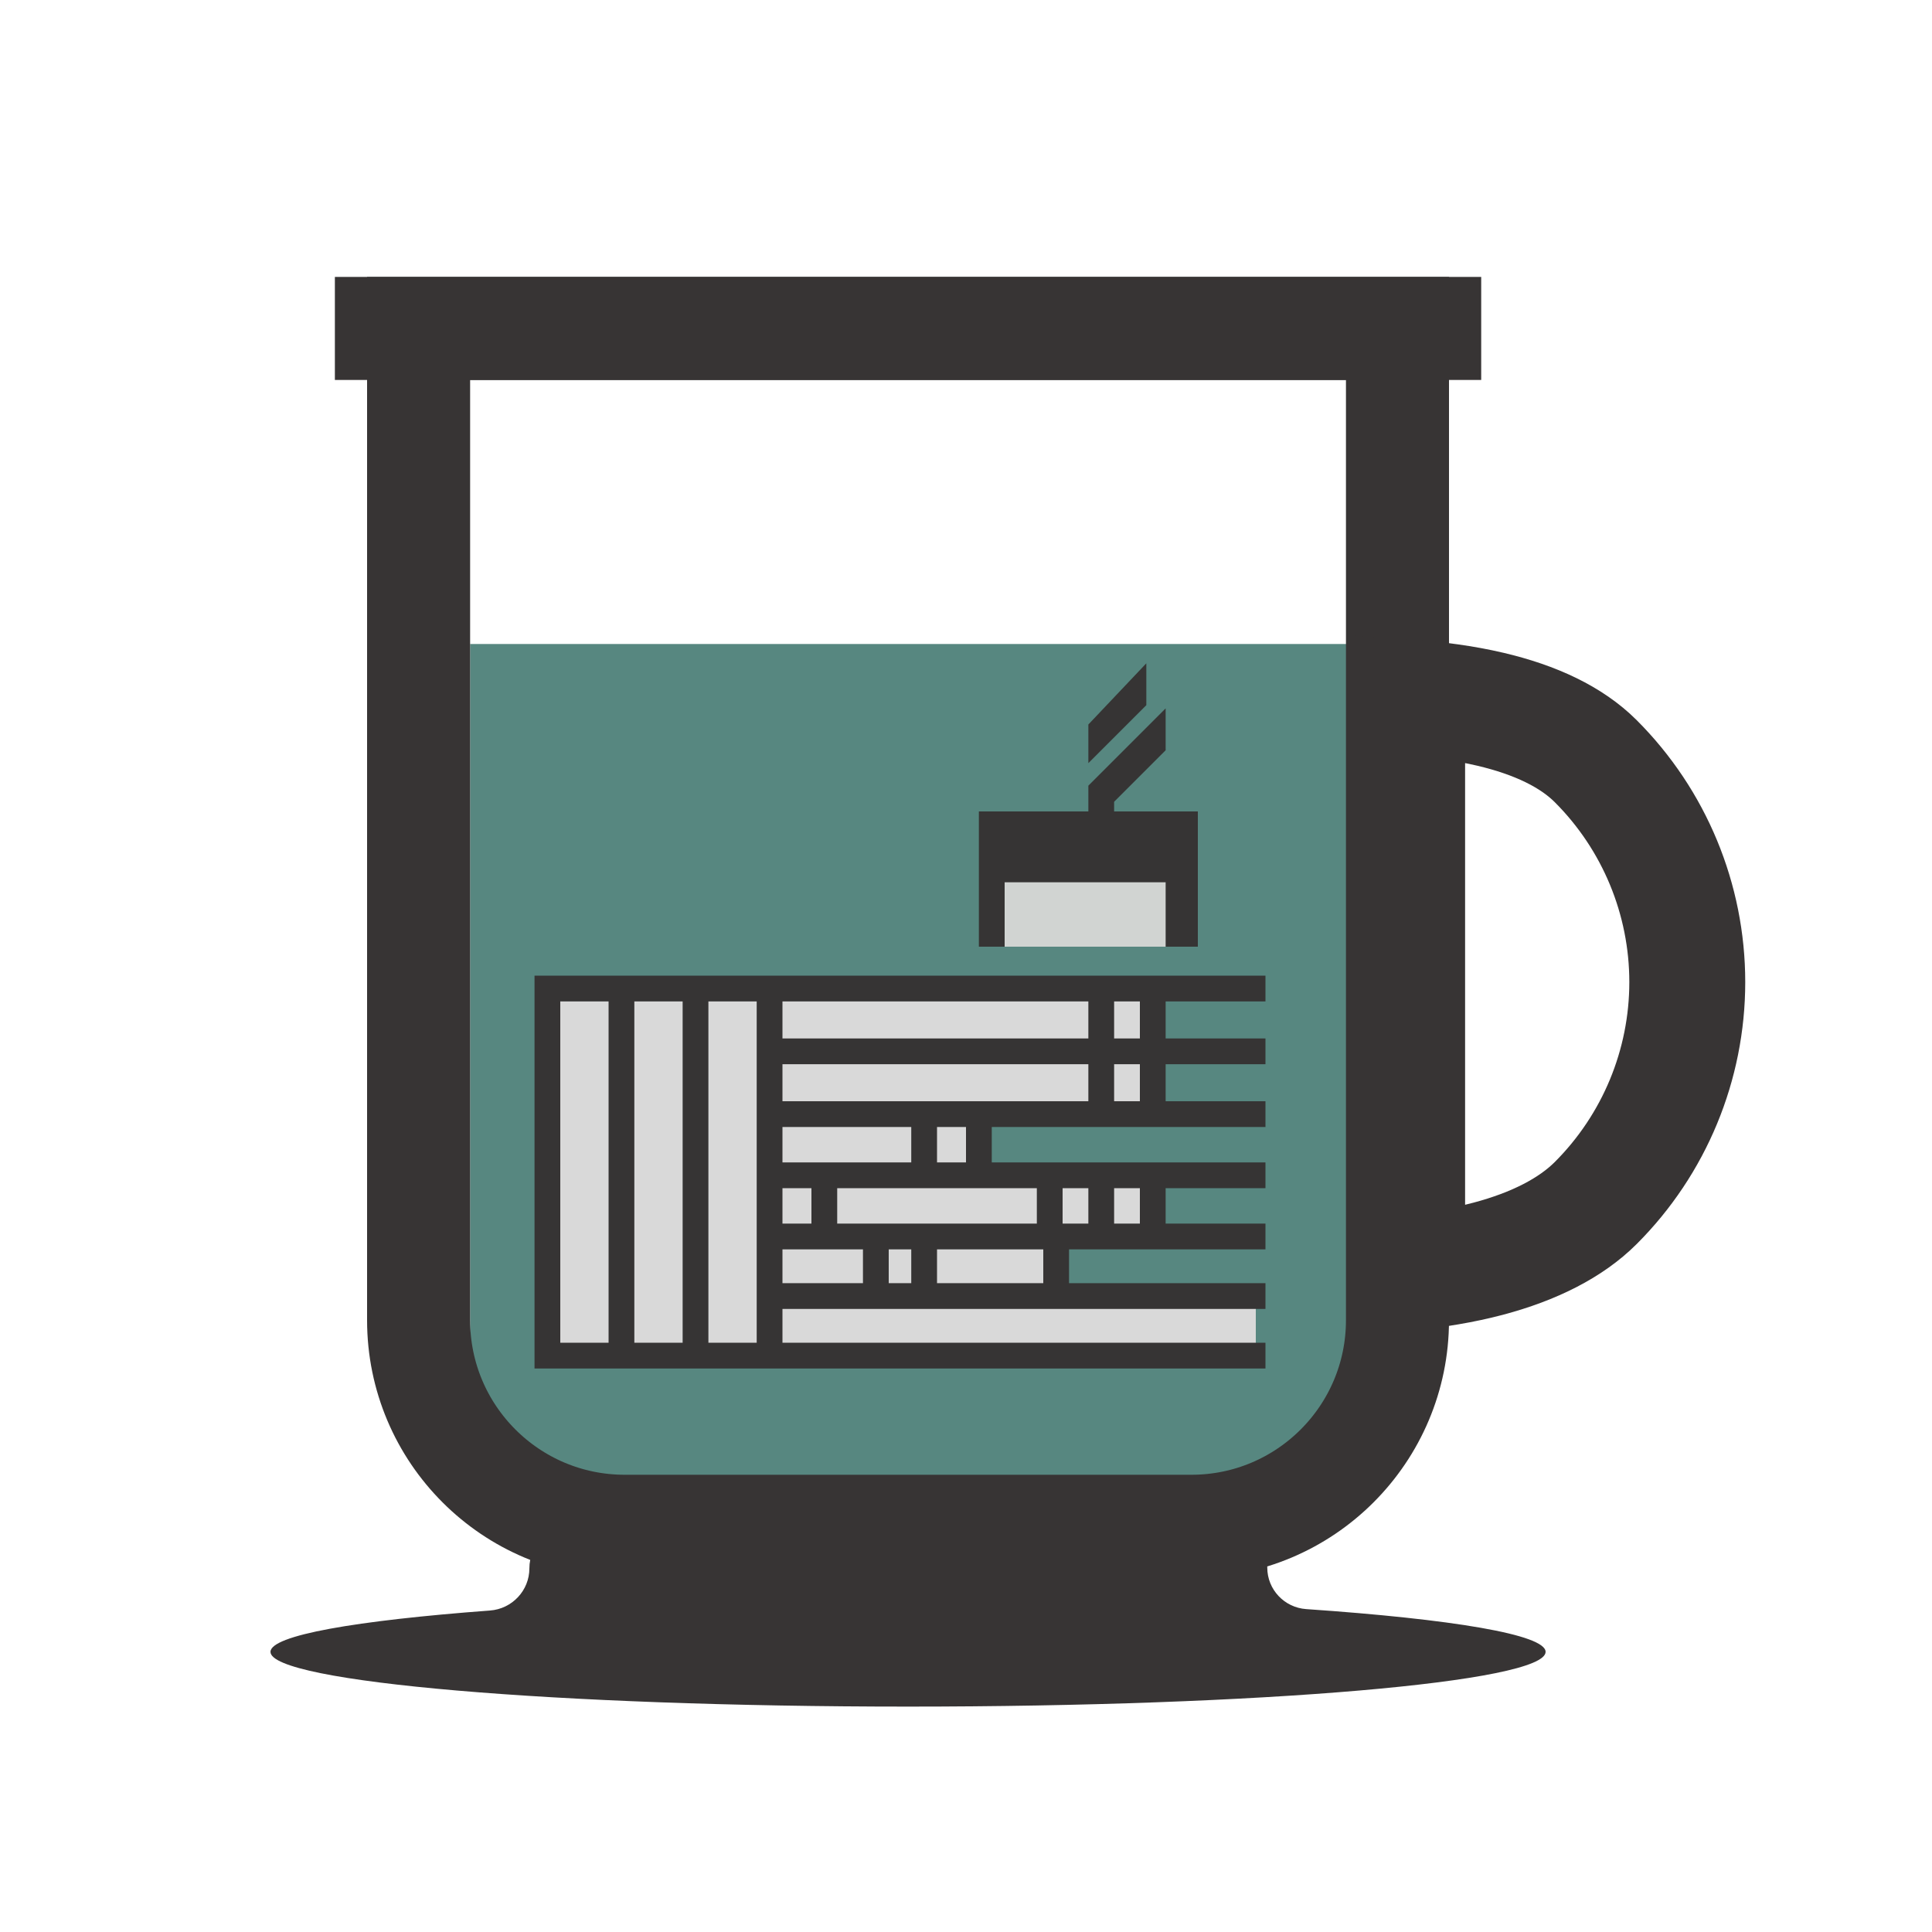 <svg width="300" height="300" viewBox="0 0 300 300" fill="none" xmlns="http://www.w3.org/2000/svg">
<rect x="73" y="100" width="137" height="130" fill="#578780"/>
<rect x="52" y="43" width="178" height="16" fill="#373434"/>
<path d="M65 51H217V205C217 222.673 202.673 237 185 237H97C79.327 237 65 222.673 65 205V51Z" stroke="#373434" stroke-width="16"/>
<path d="M218.5 108.29C222.915 108.593 227.309 109.164 231.442 110.137C238.443 111.786 244.018 114.428 247.795 118.205C256.89 127.301 262 139.637 262 152.5C262 165.363 256.89 177.699 247.795 186.795C243.903 190.687 238.185 193.558 231.182 195.428C227.11 196.515 222.798 197.211 218.5 197.602L218.5 153.5L218.5 108.29Z" stroke="#373434" stroke-width="18"/>
<path fill-rule="evenodd" clip-rule="evenodd" d="M86 154H180V173H152V183H178V192H162V202H195V210H162H85V202V190H86V183V173V171V154Z" fill="#D9D9D9"/>
<path fill-rule="evenodd" clip-rule="evenodd" d="M196.782 243.421C196.782 239.875 193.907 237 190.361 237H88.734C85.127 237 82.203 239.924 82.203 243.531V243.531C82.203 246.978 79.52 249.826 76.083 250.082C55.202 251.641 42 253.938 42 256.5C42 261.194 86.324 265 141 265C195.676 265 240 261.194 240 256.5C240 253.814 225.49 251.419 202.832 249.861C199.44 249.628 196.782 246.821 196.782 243.421V243.421Z" fill="#373434"/>
<path d="M196.5 153.5H179M196.5 210.5H119.5M96.5 153.5H85V210.5H96.5M96.5 153.5V210.5M96.5 153.5H108M96.5 210.5H108M108 210.5V153.5M108 210.5H119.5M108 153.5H119.5M119.5 153.5V163.25M119.5 153.5H171M119.5 210.5V201.25M119.5 182.5V192M119.5 182.5V173M119.5 182.5H128M196.5 182.5H179M196.5 192H179M119.5 192V201.25M119.5 192H128M119.5 173V163.25M119.5 173H143.5M196.5 173H179M119.5 163.25H171M196.5 163.25H179M119.5 201.25H136M196.5 201.25H164M171 153.5V163.25M171 153.5H179M171 163.25V173M171 163.25H179M171 173H179M171 173H152M179 153.5V163.25M179 163.25V173M163 182.5V192M163 182.5H171M163 182.5H152M163 192H143.5M163 192H164M171 192V182.5M171 192H179M171 192H164M171 182.5H179M179 182.5V192M143.5 173V182.5M143.5 173H152M143.5 182.5H152M143.5 182.5H128M152 182.5V173M128 182.5V192M128 192H136M136 192V201.25M136 192H143.5M136 201.25H143.5M143.5 192V201.25M143.5 201.25H164M164 192V201.25" stroke="#363434" stroke-width="4"/>
<path fill-rule="evenodd" clip-rule="evenodd" d="M169 112.5L178 103V109.5L170 117.5L169 118.5V112.5ZM169 122V126H152V147H186V126H173V124.5L181 116.5V110L169 122Z" fill="#363434"/>
<rect x="156" y="137" width="25" height="10" fill="#D1D4D2"/>
</svg>
